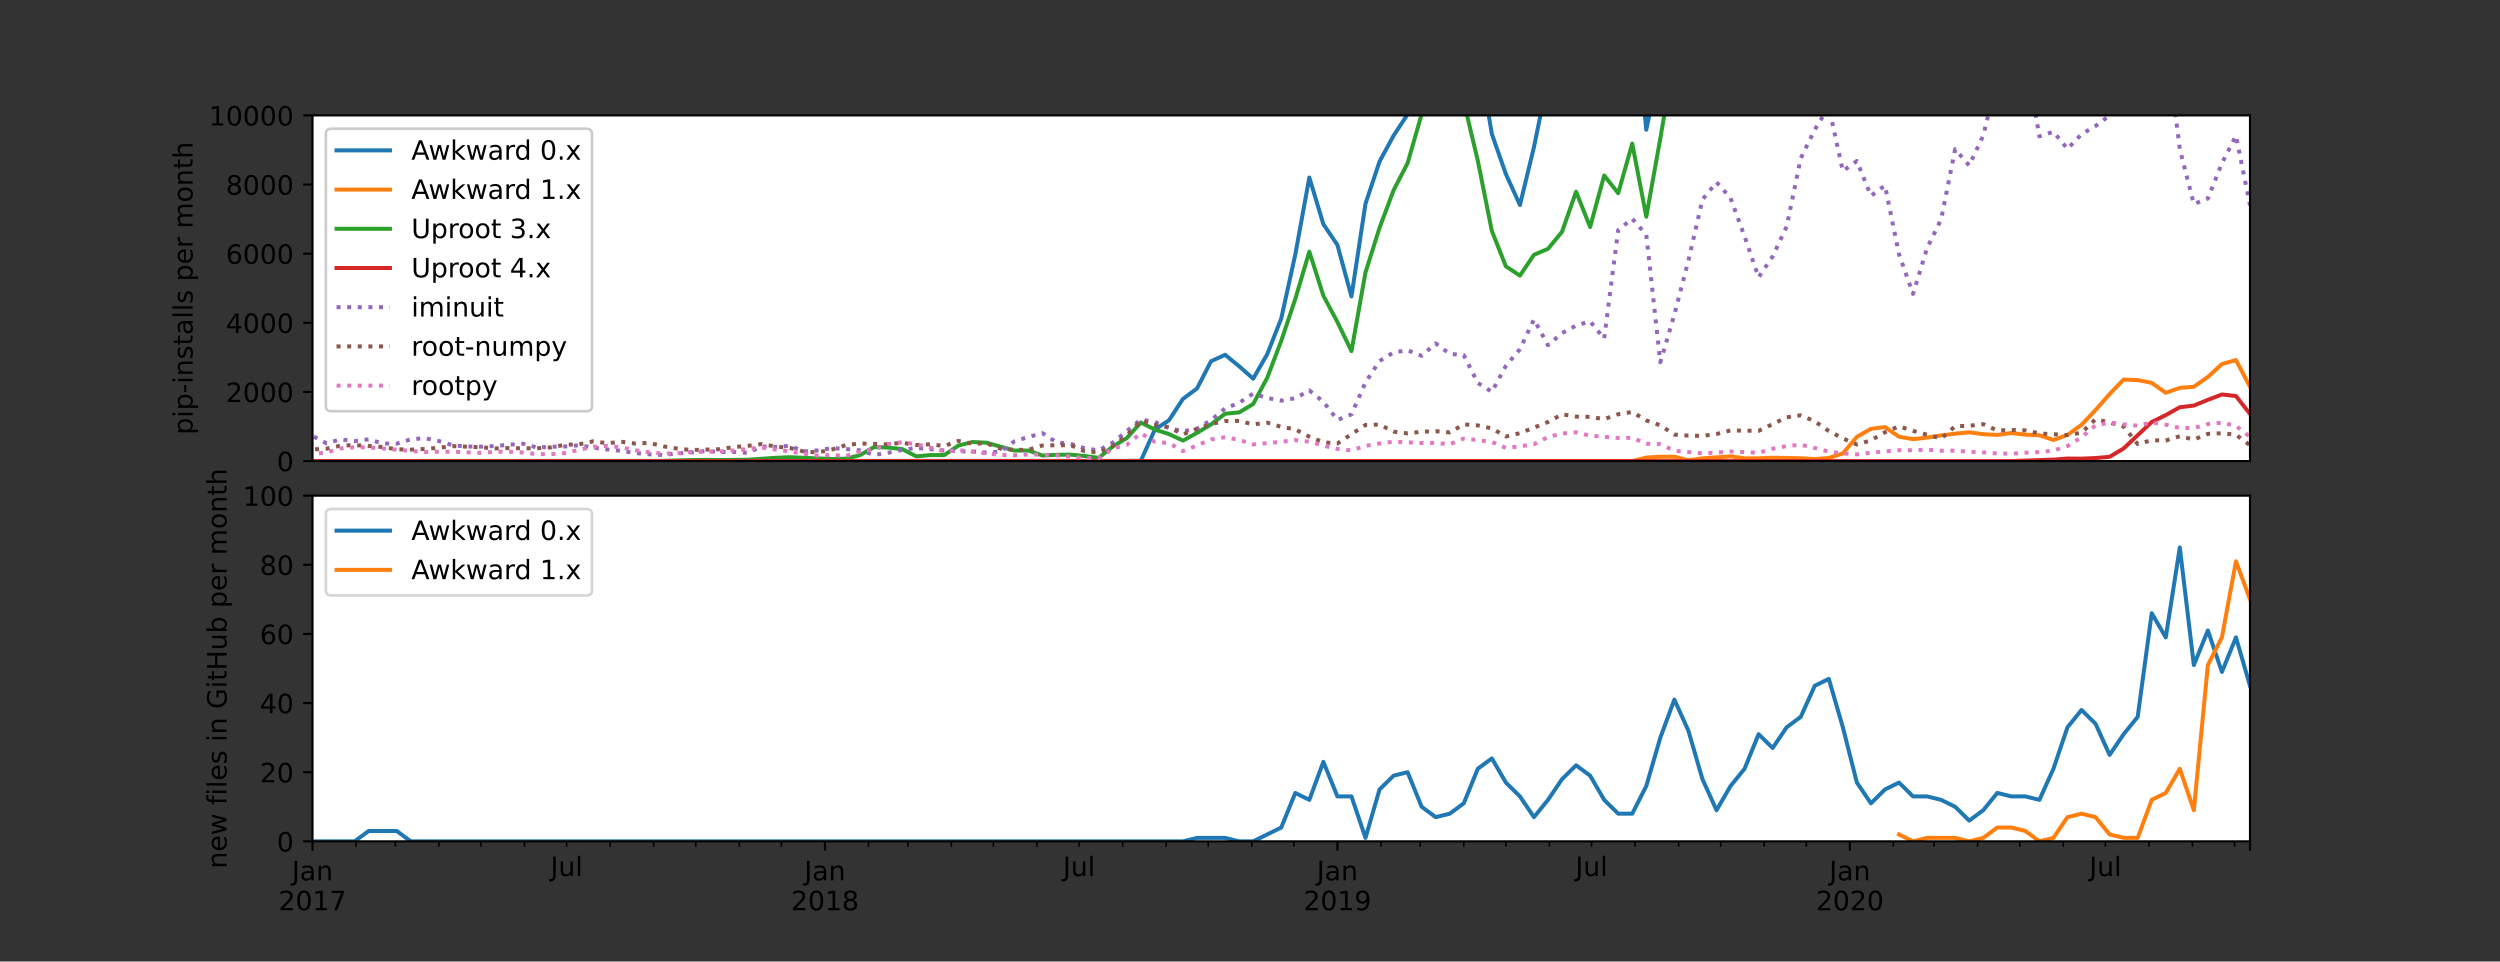 <?xml version="1.0" encoding="utf-8" standalone="no"?>
<!DOCTYPE svg PUBLIC "-//W3C//DTD SVG 1.1//EN"
  "http://www.w3.org/Graphics/SVG/1.1/DTD/svg11.dtd">
<!-- Created with matplotlib (https://matplotlib.org/) -->
<svg height="360pt" version="1.1" viewBox="0 0 936 360" width="936pt" xmlns="http://www.w3.org/2000/svg" xmlns:xlink="http://www.w3.org/1999/xlink">
 <rect x="0" y="0" width="936" height="360" fill="#333333" stroke="none"/>
 <defs>
  <style type="text/css">*{stroke-linecap:butt;stroke-linejoin:round;}</style>
 </defs>
 <g id="figure_1">
  <g id="patch_1">
   <path d="M 0 360 
L 936 360 
L 936 0 
L 0 0 
z
" style="fill:none;"/>
  </g>
  <g id="axes_1">
   <g id="patch_2">
    <path d="M 117 172.629 
L 842.4 172.629 
L 842.4 43.2 
L 117 43.2 
z
" style="fill:#ffffff;"/>
   </g>
   <g id="matplotlib.axis_1"/>
   <g id="matplotlib.axis_2">
    <g id="ytick_1">
     <g id="line2d_1">
      <defs>
       <path d="M 0 0 
L -3.5 0 
" id="m05fe7a47c6" style="stroke:#000000;stroke-width:0.8;"/>
      </defs>
      <g>
       <use style="stroke:#000000;stroke-width:0.8;" x="117" xlink:href="#m05fe7a47c6" y="172.629"/>
      </g>
     </g>
     <g id="text_1">
      <!-- 0 -->
      <g transform="translate(103.638 176.428)scale(0.1 -0.1)">
       <defs>
        <path d="M 31.781 66.406 
Q 24.172 66.406 20.328 58.906 
Q 16.5 51.422 16.5 36.375 
Q 16.5 21.391 20.328 13.891 
Q 24.172 6.391 31.781 6.391 
Q 39.453 6.391 43.281 13.891 
Q 47.125 21.391 47.125 36.375 
Q 47.125 51.422 43.281 58.906 
Q 39.453 66.406 31.781 66.406 
z
M 31.781 74.219 
Q 44.047 74.219 50.516 64.516 
Q 56.984 54.828 56.984 36.375 
Q 56.984 17.969 50.516 8.266 
Q 44.047 -1.422 31.781 -1.422 
Q 19.531 -1.422 13.062 8.266 
Q 6.594 17.969 6.594 36.375 
Q 6.594 54.828 13.062 64.516 
Q 19.531 74.219 31.781 74.219 
z
" id="DejaVuSans-48"/>
       </defs>
       <use xlink:href="#DejaVuSans-48"/>
      </g>
     </g>
    </g>
    <g id="ytick_2">
     <g id="line2d_2">
      <g>
       <use style="stroke:#000000;stroke-width:0.8;" x="117" xlink:href="#m05fe7a47c6" y="146.743"/>
      </g>
     </g>
     <g id="text_2">
      <!-- 2000 -->
      <g transform="translate(84.55 150.542)scale(0.1 -0.1)">
       <defs>
        <path d="M 19.188 8.297 
L 53.609 8.297 
L 53.609 0 
L 7.328 0 
L 7.328 8.297 
Q 12.938 14.109 22.625 23.891 
Q 32.328 33.688 34.812 36.531 
Q 39.547 41.844 41.422 45.531 
Q 43.312 49.219 43.312 52.781 
Q 43.312 58.594 39.234 62.25 
Q 35.156 65.922 28.609 65.922 
Q 23.969 65.922 18.812 64.312 
Q 13.672 62.703 7.812 59.422 
L 7.812 69.391 
Q 13.766 71.781 18.938 73 
Q 24.125 74.219 28.422 74.219 
Q 39.75 74.219 46.484 68.547 
Q 53.219 62.891 53.219 53.422 
Q 53.219 48.922 51.531 44.891 
Q 49.859 40.875 45.406 35.406 
Q 44.188 33.984 37.641 27.219 
Q 31.109 20.453 19.188 8.297 
z
" id="DejaVuSans-50"/>
       </defs>
       <use xlink:href="#DejaVuSans-50"/>
       <use x="63.623" xlink:href="#DejaVuSans-48"/>
       <use x="127.246" xlink:href="#DejaVuSans-48"/>
       <use x="190.869" xlink:href="#DejaVuSans-48"/>
      </g>
     </g>
    </g>
    <g id="ytick_3">
     <g id="line2d_3">
      <g>
       <use style="stroke:#000000;stroke-width:0.8;" x="117" xlink:href="#m05fe7a47c6" y="120.857"/>
      </g>
     </g>
     <g id="text_3">
      <!-- 4000 -->
      <g transform="translate(84.55 124.656)scale(0.1 -0.1)">
       <defs>
        <path d="M 37.797 64.312 
L 12.891 25.391 
L 37.797 25.391 
z
M 35.203 72.906 
L 47.609 72.906 
L 47.609 25.391 
L 58.016 25.391 
L 58.016 17.188 
L 47.609 17.188 
L 47.609 0 
L 37.797 0 
L 37.797 17.188 
L 4.891 17.188 
L 4.891 26.703 
z
" id="DejaVuSans-52"/>
       </defs>
       <use xlink:href="#DejaVuSans-52"/>
       <use x="63.623" xlink:href="#DejaVuSans-48"/>
       <use x="127.246" xlink:href="#DejaVuSans-48"/>
       <use x="190.869" xlink:href="#DejaVuSans-48"/>
      </g>
     </g>
    </g>
    <g id="ytick_4">
     <g id="line2d_4">
      <g>
       <use style="stroke:#000000;stroke-width:0.8;" x="117" xlink:href="#m05fe7a47c6" y="94.971"/>
      </g>
     </g>
     <g id="text_4">
      <!-- 6000 -->
      <g transform="translate(84.55 98.771)scale(0.1 -0.1)">
       <defs>
        <path d="M 33.016 40.375 
Q 26.375 40.375 22.484 35.828 
Q 18.609 31.297 18.609 23.391 
Q 18.609 15.531 22.484 10.953 
Q 26.375 6.391 33.016 6.391 
Q 39.656 6.391 43.531 10.953 
Q 47.406 15.531 47.406 23.391 
Q 47.406 31.297 43.531 35.828 
Q 39.656 40.375 33.016 40.375 
z
M 52.594 71.297 
L 52.594 62.312 
Q 48.875 64.062 45.094 64.984 
Q 41.312 65.922 37.594 65.922 
Q 27.828 65.922 22.672 59.328 
Q 17.531 52.734 16.797 39.406 
Q 19.672 43.656 24.016 45.922 
Q 28.375 48.188 33.594 48.188 
Q 44.578 48.188 50.953 41.516 
Q 57.328 34.859 57.328 23.391 
Q 57.328 12.156 50.688 5.359 
Q 44.047 -1.422 33.016 -1.422 
Q 20.359 -1.422 13.672 8.266 
Q 6.984 17.969 6.984 36.375 
Q 6.984 53.656 15.188 63.938 
Q 23.391 74.219 37.203 74.219 
Q 40.922 74.219 44.703 73.484 
Q 48.484 72.75 52.594 71.297 
z
" id="DejaVuSans-54"/>
       </defs>
       <use xlink:href="#DejaVuSans-54"/>
       <use x="63.623" xlink:href="#DejaVuSans-48"/>
       <use x="127.246" xlink:href="#DejaVuSans-48"/>
       <use x="190.869" xlink:href="#DejaVuSans-48"/>
      </g>
     </g>
    </g>
    <g id="ytick_5">
     <g id="line2d_5">
      <g>
       <use style="stroke:#000000;stroke-width:0.8;" x="117" xlink:href="#m05fe7a47c6" y="69.086"/>
      </g>
     </g>
     <g id="text_5">
      <!-- 8000 -->
      <g transform="translate(84.55 72.885)scale(0.1 -0.1)">
       <defs>
        <path d="M 31.781 34.625 
Q 24.75 34.625 20.719 30.859 
Q 16.703 27.094 16.703 20.516 
Q 16.703 13.922 20.719 10.156 
Q 24.75 6.391 31.781 6.391 
Q 38.812 6.391 42.859 10.172 
Q 46.922 13.969 46.922 20.516 
Q 46.922 27.094 42.891 30.859 
Q 38.875 34.625 31.781 34.625 
z
M 21.922 38.812 
Q 15.578 40.375 12.031 44.719 
Q 8.5 49.078 8.5 55.328 
Q 8.5 64.062 14.719 69.141 
Q 20.953 74.219 31.781 74.219 
Q 42.672 74.219 48.875 69.141 
Q 55.078 64.062 55.078 55.328 
Q 55.078 49.078 51.531 44.719 
Q 48 40.375 41.703 38.812 
Q 48.828 37.156 52.797 32.312 
Q 56.781 27.484 56.781 20.516 
Q 56.781 9.906 50.312 4.234 
Q 43.844 -1.422 31.781 -1.422 
Q 19.734 -1.422 13.25 4.234 
Q 6.781 9.906 6.781 20.516 
Q 6.781 27.484 10.781 32.312 
Q 14.797 37.156 21.922 38.812 
z
M 18.312 54.391 
Q 18.312 48.734 21.844 45.562 
Q 25.391 42.391 31.781 42.391 
Q 38.141 42.391 41.719 45.562 
Q 45.312 48.734 45.312 54.391 
Q 45.312 60.062 41.719 63.234 
Q 38.141 66.406 31.781 66.406 
Q 25.391 66.406 21.844 63.234 
Q 18.312 60.062 18.312 54.391 
z
" id="DejaVuSans-56"/>
       </defs>
       <use xlink:href="#DejaVuSans-56"/>
       <use x="63.623" xlink:href="#DejaVuSans-48"/>
       <use x="127.246" xlink:href="#DejaVuSans-48"/>
       <use x="190.869" xlink:href="#DejaVuSans-48"/>
      </g>
     </g>
    </g>
    <g id="ytick_6">
     <g id="line2d_6">
      <g>
       <use style="stroke:#000000;stroke-width:0.8;" x="117" xlink:href="#m05fe7a47c6" y="43.2"/>
      </g>
     </g>
     <g id="text_6">
      <!-- 10000 -->
      <g transform="translate(78.188 46.999)scale(0.1 -0.1)">
       <defs>
        <path d="M 12.406 8.297 
L 28.516 8.297 
L 28.516 63.922 
L 10.984 60.406 
L 10.984 69.391 
L 28.422 72.906 
L 38.281 72.906 
L 38.281 8.297 
L 54.391 8.297 
L 54.391 0 
L 12.406 0 
z
" id="DejaVuSans-49"/>
       </defs>
       <use xlink:href="#DejaVuSans-49"/>
       <use x="63.623" xlink:href="#DejaVuSans-48"/>
       <use x="127.246" xlink:href="#DejaVuSans-48"/>
       <use x="190.869" xlink:href="#DejaVuSans-48"/>
       <use x="254.492" xlink:href="#DejaVuSans-48"/>
      </g>
     </g>
    </g>
    <g id="text_7">
     <!-- pip-installs per month -->
     <g transform="translate(72.108 162.737)rotate(-90)scale(0.1 -0.1)">
      <defs>
       <path d="M 18.109 8.203 
L 18.109 -20.797 
L 9.078 -20.797 
L 9.078 54.688 
L 18.109 54.688 
L 18.109 46.391 
Q 20.953 51.266 25.266 53.625 
Q 29.594 56 35.594 56 
Q 45.562 56 51.781 48.094 
Q 58.016 40.188 58.016 27.297 
Q 58.016 14.406 51.781 6.484 
Q 45.562 -1.422 35.594 -1.422 
Q 29.594 -1.422 25.266 0.953 
Q 20.953 3.328 18.109 8.203 
z
M 48.688 27.297 
Q 48.688 37.203 44.609 42.844 
Q 40.531 48.484 33.406 48.484 
Q 26.266 48.484 22.188 42.844 
Q 18.109 37.203 18.109 27.297 
Q 18.109 17.391 22.188 11.75 
Q 26.266 6.109 33.406 6.109 
Q 40.531 6.109 44.609 11.75 
Q 48.688 17.391 48.688 27.297 
z
" id="DejaVuSans-112"/>
       <path d="M 9.422 54.688 
L 18.406 54.688 
L 18.406 0 
L 9.422 0 
z
M 9.422 75.984 
L 18.406 75.984 
L 18.406 64.594 
L 9.422 64.594 
z
" id="DejaVuSans-105"/>
       <path d="M 4.891 31.391 
L 31.203 31.391 
L 31.203 23.391 
L 4.891 23.391 
z
" id="DejaVuSans-45"/>
       <path d="M 54.891 33.016 
L 54.891 0 
L 45.906 0 
L 45.906 32.719 
Q 45.906 40.484 42.875 44.328 
Q 39.844 48.188 33.797 48.188 
Q 26.516 48.188 22.312 43.547 
Q 18.109 38.922 18.109 30.906 
L 18.109 0 
L 9.078 0 
L 9.078 54.688 
L 18.109 54.688 
L 18.109 46.188 
Q 21.344 51.125 25.703 53.562 
Q 30.078 56 35.797 56 
Q 45.219 56 50.047 50.172 
Q 54.891 44.344 54.891 33.016 
z
" id="DejaVuSans-110"/>
       <path d="M 44.281 53.078 
L 44.281 44.578 
Q 40.484 46.531 36.375 47.5 
Q 32.281 48.484 27.875 48.484 
Q 21.188 48.484 17.844 46.438 
Q 14.5 44.391 14.5 40.281 
Q 14.5 37.156 16.891 35.375 
Q 19.281 33.594 26.516 31.984 
L 29.594 31.297 
Q 39.156 29.25 43.188 25.516 
Q 47.219 21.781 47.219 15.094 
Q 47.219 7.469 41.188 3.016 
Q 35.156 -1.422 24.609 -1.422 
Q 20.219 -1.422 15.453 -0.562 
Q 10.688 0.297 5.422 2 
L 5.422 11.281 
Q 10.406 8.688 15.234 7.391 
Q 20.062 6.109 24.812 6.109 
Q 31.156 6.109 34.562 8.281 
Q 37.984 10.453 37.984 14.406 
Q 37.984 18.062 35.516 20.016 
Q 33.062 21.969 24.703 23.781 
L 21.578 24.516 
Q 13.234 26.266 9.516 29.906 
Q 5.812 33.547 5.812 39.891 
Q 5.812 47.609 11.281 51.797 
Q 16.75 56 26.812 56 
Q 31.781 56 36.172 55.266 
Q 40.578 54.547 44.281 53.078 
z
" id="DejaVuSans-115"/>
       <path d="M 18.312 70.219 
L 18.312 54.688 
L 36.812 54.688 
L 36.812 47.703 
L 18.312 47.703 
L 18.312 18.016 
Q 18.312 11.328 20.141 9.422 
Q 21.969 7.516 27.594 7.516 
L 36.812 7.516 
L 36.812 0 
L 27.594 0 
Q 17.188 0 13.234 3.875 
Q 9.281 7.766 9.281 18.016 
L 9.281 47.703 
L 2.688 47.703 
L 2.688 54.688 
L 9.281 54.688 
L 9.281 70.219 
z
" id="DejaVuSans-116"/>
       <path d="M 34.281 27.484 
Q 23.391 27.484 19.188 25 
Q 14.984 22.516 14.984 16.5 
Q 14.984 11.719 18.141 8.906 
Q 21.297 6.109 26.703 6.109 
Q 34.188 6.109 38.703 11.406 
Q 43.219 16.703 43.219 25.484 
L 43.219 27.484 
z
M 52.203 31.203 
L 52.203 0 
L 43.219 0 
L 43.219 8.297 
Q 40.141 3.328 35.547 0.953 
Q 30.953 -1.422 24.312 -1.422 
Q 15.922 -1.422 10.953 3.297 
Q 6 8.016 6 15.922 
Q 6 25.141 12.172 29.828 
Q 18.359 34.516 30.609 34.516 
L 43.219 34.516 
L 43.219 35.406 
Q 43.219 41.609 39.141 45 
Q 35.062 48.391 27.688 48.391 
Q 23 48.391 18.547 47.266 
Q 14.109 46.141 10.016 43.891 
L 10.016 52.203 
Q 14.938 54.109 19.578 55.047 
Q 24.219 56 28.609 56 
Q 40.484 56 46.344 49.844 
Q 52.203 43.703 52.203 31.203 
z
" id="DejaVuSans-97"/>
       <path d="M 9.422 75.984 
L 18.406 75.984 
L 18.406 0 
L 9.422 0 
z
" id="DejaVuSans-108"/>
       <path id="DejaVuSans-32"/>
       <path d="M 56.203 29.594 
L 56.203 25.203 
L 14.891 25.203 
Q 15.484 15.922 20.484 11.062 
Q 25.484 6.203 34.422 6.203 
Q 39.594 6.203 44.453 7.469 
Q 49.312 8.734 54.109 11.281 
L 54.109 2.781 
Q 49.266 0.734 44.188 -0.344 
Q 39.109 -1.422 33.891 -1.422 
Q 20.797 -1.422 13.156 6.188 
Q 5.516 13.812 5.516 26.812 
Q 5.516 40.234 12.766 48.109 
Q 20.016 56 32.328 56 
Q 43.359 56 49.781 48.891 
Q 56.203 41.797 56.203 29.594 
z
M 47.219 32.234 
Q 47.125 39.594 43.094 43.984 
Q 39.062 48.391 32.422 48.391 
Q 24.906 48.391 20.391 44.141 
Q 15.875 39.891 15.188 32.172 
z
" id="DejaVuSans-101"/>
       <path d="M 41.109 46.297 
Q 39.594 47.172 37.812 47.578 
Q 36.031 48 33.891 48 
Q 26.266 48 22.188 43.047 
Q 18.109 38.094 18.109 28.812 
L 18.109 0 
L 9.078 0 
L 9.078 54.688 
L 18.109 54.688 
L 18.109 46.188 
Q 20.953 51.172 25.484 53.578 
Q 30.031 56 36.531 56 
Q 37.453 56 38.578 55.875 
Q 39.703 55.766 41.062 55.516 
z
" id="DejaVuSans-114"/>
       <path d="M 52 44.188 
Q 55.375 50.25 60.062 53.125 
Q 64.75 56 71.094 56 
Q 79.641 56 84.281 50.016 
Q 88.922 44.047 88.922 33.016 
L 88.922 0 
L 79.891 0 
L 79.891 32.719 
Q 79.891 40.578 77.094 44.375 
Q 74.312 48.188 68.609 48.188 
Q 61.625 48.188 57.562 43.547 
Q 53.516 38.922 53.516 30.906 
L 53.516 0 
L 44.484 0 
L 44.484 32.719 
Q 44.484 40.625 41.703 44.406 
Q 38.922 48.188 33.109 48.188 
Q 26.219 48.188 22.156 43.531 
Q 18.109 38.875 18.109 30.906 
L 18.109 0 
L 9.078 0 
L 9.078 54.688 
L 18.109 54.688 
L 18.109 46.188 
Q 21.188 51.219 25.484 53.609 
Q 29.781 56 35.688 56 
Q 41.656 56 45.828 52.969 
Q 50 49.953 52 44.188 
z
" id="DejaVuSans-109"/>
       <path d="M 30.609 48.391 
Q 23.391 48.391 19.188 42.75 
Q 14.984 37.109 14.984 27.297 
Q 14.984 17.484 19.156 11.844 
Q 23.344 6.203 30.609 6.203 
Q 37.797 6.203 41.984 11.859 
Q 46.188 17.531 46.188 27.297 
Q 46.188 37.016 41.984 42.703 
Q 37.797 48.391 30.609 48.391 
z
M 30.609 56 
Q 42.328 56 49.016 48.375 
Q 55.719 40.766 55.719 27.297 
Q 55.719 13.875 49.016 6.219 
Q 42.328 -1.422 30.609 -1.422 
Q 18.844 -1.422 12.172 6.219 
Q 5.516 13.875 5.516 27.297 
Q 5.516 40.766 12.172 48.375 
Q 18.844 56 30.609 56 
z
" id="DejaVuSans-111"/>
       <path d="M 54.891 33.016 
L 54.891 0 
L 45.906 0 
L 45.906 32.719 
Q 45.906 40.484 42.875 44.328 
Q 39.844 48.188 33.797 48.188 
Q 26.516 48.188 22.312 43.547 
Q 18.109 38.922 18.109 30.906 
L 18.109 0 
L 9.078 0 
L 9.078 75.984 
L 18.109 75.984 
L 18.109 46.188 
Q 21.344 51.125 25.703 53.562 
Q 30.078 56 35.797 56 
Q 45.219 56 50.047 50.172 
Q 54.891 44.344 54.891 33.016 
z
" id="DejaVuSans-104"/>
      </defs>
      <use xlink:href="#DejaVuSans-112"/>
      <use x="63.477" xlink:href="#DejaVuSans-105"/>
      <use x="91.26" xlink:href="#DejaVuSans-112"/>
      <use x="154.736" xlink:href="#DejaVuSans-45"/>
      <use x="190.82" xlink:href="#DejaVuSans-105"/>
      <use x="218.604" xlink:href="#DejaVuSans-110"/>
      <use x="281.982" xlink:href="#DejaVuSans-115"/>
      <use x="334.082" xlink:href="#DejaVuSans-116"/>
      <use x="373.291" xlink:href="#DejaVuSans-97"/>
      <use x="434.57" xlink:href="#DejaVuSans-108"/>
      <use x="462.354" xlink:href="#DejaVuSans-108"/>
      <use x="490.137" xlink:href="#DejaVuSans-115"/>
      <use x="542.236" xlink:href="#DejaVuSans-32"/>
      <use x="574.023" xlink:href="#DejaVuSans-112"/>
      <use x="637.5" xlink:href="#DejaVuSans-101"/>
      <use x="699.023" xlink:href="#DejaVuSans-114"/>
      <use x="740.137" xlink:href="#DejaVuSans-32"/>
      <use x="771.924" xlink:href="#DejaVuSans-109"/>
      <use x="869.336" xlink:href="#DejaVuSans-111"/>
      <use x="930.518" xlink:href="#DejaVuSans-110"/>
      <use x="993.896" xlink:href="#DejaVuSans-116"/>
      <use x="1033.105" xlink:href="#DejaVuSans-104"/>
     </g>
    </g>
   </g>
   <g id="line2d_7">
    <path clip-path="url(#p28968a1af0)" d="M -1 172.629 
L 421.878 172.538 
L 427.135 172.512 
L 432.391 160.786 
L 437.648 157.382 
L 442.904 149.344 
L 448.161 145.436 
L 453.417 135.25 
L 458.674 132.829 
L 463.93 137.126 
L 469.187 141.773 
L 474.443 132.635 
L 479.7 119.226 
L 484.957 95.282 
L 490.213 66.458 
L 495.47 83.944 
L 500.726 91.71 
L 505.983 110.995 
L 511.239 76.282 
L 516.496 60.479 
L 521.752 50.785 
L 527.009 42.786 
L 532.265 14.985 
L 536.564 -1 
M 544.341 -1 
L 548.035 12.862 
L 553.291 18.647 
L 558.548 50.176 
L 563.804 65.177 
L 569.061 76.774 
L 574.317 55.056 
L 579.574 29.299 
L 584.51 -1 
M 605.18 -1 
L 605.857 2.236 
L 607.869 -1 
M 611.613 -1 
L 616.37 48.571 
L 626.753 -1 
L 626.753 -1 
" style="fill:none;stroke:#1f77b4;stroke-linecap:square;stroke-width:1.5;"/>
   </g>
   <g id="line2d_8">
    <path clip-path="url(#p28968a1af0)" d="M -1 172.629 
L 611.113 172.629 
L 616.37 171.308 
L 621.626 170.998 
L 626.883 170.998 
L 632.139 172.318 
L 637.396 171.606 
L 647.909 170.855 
L 653.165 171.593 
L 658.422 171.593 
L 663.678 171.373 
L 674.191 171.554 
L 679.448 171.865 
L 684.704 171.464 
L 689.961 169.768 
L 695.217 163.556 
L 700.474 160.553 
L 705.73 159.893 
L 710.987 163.504 
L 716.243 164.423 
L 721.5 163.84 
L 726.757 163.012 
L 732.013 162.378 
L 737.27 161.86 
L 742.526 162.559 
L 747.783 162.844 
L 753.039 162.119 
L 758.296 162.74 
L 763.552 162.973 
L 768.809 164.733 
L 774.065 162.844 
L 779.322 159.052 
L 784.578 153.512 
L 789.835 147.532 
L 795.091 142.109 
L 800.348 142.303 
L 805.604 143.352 
L 810.861 147.053 
L 816.117 145.216 
L 821.374 144.801 
L 826.63 141.126 
L 831.887 136.298 
L 837.143 134.81 
L 842.4 144.801 
L 842.4 144.801 
" style="fill:none;stroke:#ff7f0e;stroke-linecap:square;stroke-width:1.5;"/>
   </g>
   <g id="line2d_9">
    <path clip-path="url(#p28968a1af0)" d="M -1 172.629 
L 248.413 172.564 
L 258.926 172.24 
L 264.183 172.176 
L 269.439 172.24 
L 279.952 172.124 
L 290.465 171.399 
L 295.722 171.179 
L 311.491 171.839 
L 316.748 171.723 
L 322.004 170.402 
L 327.261 167.387 
L 332.517 167.568 
L 337.774 168.15 
L 343.03 170.855 
L 348.287 170.389 
L 353.543 170.389 
L 358.8 166.83 
L 364.057 165.484 
L 369.313 165.756 
L 379.826 168.694 
L 385.083 168.681 
L 390.339 170.571 
L 395.596 170.286 
L 400.852 170.221 
L 406.109 170.713 
L 411.365 171.412 
L 416.622 167.18 
L 421.878 164.022 
L 427.135 158.197 
L 432.391 160.838 
L 437.648 162.52 
L 442.904 164.966 
L 448.161 162.067 
L 453.417 158.909 
L 458.674 154.897 
L 463.93 154.405 
L 469.187 151.26 
L 474.443 141.462 
L 479.7 127.6 
L 484.957 111.94 
L 490.213 94.208 
L 495.47 110.723 
L 500.726 120.559 
L 505.983 131.457 
L 511.239 101.986 
L 516.496 85.303 
L 521.752 71.234 
L 527.009 61.074 
L 532.265 42.721 
L 537.522 32.147 
L 542.778 35.253 
L 548.035 38.062 
L 553.291 60.181 
L 558.548 86.468 
L 563.804 99.734 
L 569.061 103.19 
L 574.317 95.386 
L 579.574 93.172 
L 584.83 86.753 
L 590.087 71.778 
L 595.343 84.992 
L 600.6 65.708 
L 605.857 72.334 
L 611.113 53.761 
L 616.37 81.123 
L 621.626 51.82 
L 626.883 20.809 
L 628.88 -1 
L 628.88 -1 
" style="fill:none;stroke:#2ca02c;stroke-linecap:square;stroke-width:1.5;"/>
   </g>
   <g id="line2d_10">
    <path clip-path="url(#p28968a1af0)" d="M -1 172.629 
L 753.039 172.629 
L 768.809 172.072 
L 774.065 171.671 
L 779.322 171.71 
L 784.578 171.49 
L 789.835 171.037 
L 795.091 167.891 
L 805.604 157.99 
L 810.861 155.415 
L 816.117 152.464 
L 821.374 151.842 
L 826.63 149.694 
L 831.887 147.688 
L 837.143 148.283 
L 842.4 154.975 
L 842.4 154.975 
" style="fill:none;stroke:#d62728;stroke-linecap:square;stroke-width:1.5;"/>
   </g>
   <g id="line2d_11">
    <path clip-path="url(#p28968a1af0)" d="M -1 172.091 
L 1.357 171.865 
L 6.613 170.92 
L 17.126 168.448 
L 22.383 165.872 
L 27.639 164.604 
L 32.896 165.355 
L 38.152 168.241 
L 43.409 170.234 
L 48.665 170.597 
L 53.922 170.545 
L 59.178 170.286 
L 69.691 170.156 
L 74.948 169.289 
L 80.204 167.633 
L 85.461 164.798 
L 90.717 163.465 
L 95.974 164.63 
L 101.23 166.985 
L 106.487 165.717 
L 111.743 165.083 
L 117 163.206 
L 122.257 165.976 
L 127.513 164.5 
L 132.77 165.135 
L 138.026 164.475 
L 143.283 166.054 
L 148.539 166.105 
L 153.796 164.475 
L 159.052 164.047 
L 164.309 165.122 
L 169.565 166.74 
L 174.822 167.167 
L 180.078 167.231 
L 185.335 167.011 
L 190.591 166.494 
L 195.848 166.144 
L 201.104 167.581 
L 206.361 167.257 
L 211.617 167.154 
L 216.874 166.688 
L 222.13 167.62 
L 227.387 168.28 
L 232.643 168.81 
L 237.9 169.626 
L 243.157 170.092 
L 248.413 170.377 
L 253.67 169.716 
L 258.926 169.406 
L 264.183 168.823 
L 269.439 169.238 
L 274.696 169.225 
L 279.952 169.548 
L 285.209 167.167 
L 290.465 167.335 
L 295.722 166.908 
L 300.978 169.018 
L 306.235 168.629 
L 311.491 167.762 
L 316.748 168.099 
L 322.004 168.629 
L 327.261 170.325 
L 332.517 169.509 
L 337.774 168.448 
L 343.03 167.697 
L 353.543 168.668 
L 358.8 168.992 
L 364.057 169.018 
L 369.313 169.406 
L 374.57 169.082 
L 379.826 165.199 
L 385.083 163.594 
L 390.339 162.184 
L 395.596 165.665 
L 400.852 166.17 
L 406.109 167.84 
L 411.365 168.629 
L 416.622 165.704 
L 427.135 157.071 
L 432.391 158.003 
L 437.648 160.242 
L 442.904 161.498 
L 448.161 160.501 
L 453.417 157.304 
L 458.674 152.93 
L 463.93 150.82 
L 469.187 147.364 
L 474.443 149.008 
L 479.7 150.004 
L 484.957 149.098 
L 490.213 146.173 
L 495.47 150.419 
L 500.726 157.227 
L 505.983 155.143 
L 511.239 143.171 
L 516.496 135.159 
L 521.752 131.949 
L 527.009 131.147 
L 532.265 133.218 
L 537.522 128.571 
L 542.778 132.493 
L 548.035 132.959 
L 553.291 143.378 
L 558.548 146.691 
L 563.804 136.958 
L 569.061 130.745 
L 574.317 119.615 
L 579.574 129.257 
L 584.83 124.714 
L 590.087 121.906 
L 595.343 120.314 
L 600.6 126.785 
L 605.857 86.119 
L 611.113 81.873 
L 616.37 87.918 
L 621.626 135.612 
L 626.883 117.764 
L 632.139 97.547 
L 637.396 74.729 
L 642.652 68.206 
L 647.909 74.146 
L 653.165 88.5 
L 658.422 103.85 
L 663.678 95.994 
L 668.935 84.785 
L 674.191 59.262 
L 679.448 48.558 
L 684.704 39.913 
L 689.961 64.051 
L 695.217 60.259 
L 700.474 73.331 
L 705.73 69.448 
L 710.987 95.179 
L 716.243 110.024 
L 721.5 92.888 
L 726.757 82.119 
L 732.013 55.845 
L 737.27 61.967 
L 742.526 50.746 
L 747.783 29.429 
L 753.039 26.141 
L 758.296 20.938 
L 763.552 51.056 
L 768.809 49.322 
L 774.065 55.768 
L 779.322 50.228 
L 784.578 47.161 
L 789.835 43.239 
L 795.091 8.746 
L 797.995 -1 
M 808.756 -1 
L 810.861 13.457 
L 816.117 55.845 
L 821.374 76.385 
L 826.63 74.315 
L 831.887 61.087 
L 837.143 50.81 
L 842.4 76.838 
L 842.4 76.838 
" style="fill:none;stroke:#9467bd;stroke-dasharray:1.5,2.475;stroke-dashoffset:0;stroke-width:1.5;"/>
   </g>
   <g id="line2d_12">
    <path clip-path="url(#p28968a1af0)" d="M -1 170.06 
L 1.357 168.603 
L 6.613 166.649 
L 11.87 161.601 
L 17.126 161.601 
L 22.383 159.479 
L 27.639 161.718 
L 32.896 161.265 
L 38.152 162.766 
L 43.409 163.31 
L 48.665 150.354 
L 53.922 149.849 
L 59.178 151.182 
L 64.435 165.782 
L 69.691 166.921 
L 74.948 166.209 
L 80.204 165.678 
L 85.461 164.5 
L 95.974 163.97 
L 101.23 165.458 
L 106.487 166.468 
L 111.743 168.539 
L 122.257 167.982 
L 127.513 166.856 
L 132.77 166.662 
L 138.026 166.96 
L 143.283 167.374 
L 148.539 168.215 
L 153.796 168.332 
L 159.052 168.099 
L 164.309 167.633 
L 169.565 167.037 
L 180.078 167.451 
L 185.335 167.891 
L 190.591 167.749 
L 195.848 167.853 
L 201.104 167.827 
L 206.361 167.49 
L 211.617 166.532 
L 216.874 166.338 
L 222.13 165.238 
L 227.387 165.937 
L 232.643 165.406 
L 237.9 166.079 
L 243.157 165.808 
L 248.413 167.115 
L 253.67 167.956 
L 258.926 168.5 
L 269.439 168.176 
L 274.696 167.374 
L 279.952 166.934 
L 285.209 166.248 
L 290.465 167.18 
L 295.722 167.71 
L 300.978 169.069 
L 306.235 169.38 
L 311.491 168.306 
L 316.748 166.623 
L 322.004 166.054 
L 332.517 166.338 
L 337.774 165.756 
L 343.03 166.636 
L 348.287 166.325 
L 353.543 166.998 
L 358.8 165.07 
L 364.057 166.131 
L 369.313 165.976 
L 374.57 167.982 
L 379.826 168.448 
L 385.083 168.396 
L 390.339 166.778 
L 400.852 166.675 
L 406.109 168.927 
L 411.365 169.458 
L 416.622 166.934 
L 421.878 162.986 
L 427.135 157.615 
L 432.391 159.129 
L 437.648 159.932 
L 442.904 162.624 
L 448.161 160.579 
L 453.417 158.767 
L 458.674 157.641 
L 463.93 157.576 
L 469.187 158.909 
L 474.443 158.249 
L 479.7 159.815 
L 484.957 160.747 
L 490.213 163.491 
L 495.47 165.601 
L 500.726 166.041 
L 511.239 159.103 
L 516.496 158.961 
L 521.752 161.601 
L 527.009 162.261 
L 532.265 161.64 
L 537.522 161.433 
L 542.778 161.899 
L 548.035 158.896 
L 553.291 159.272 
L 558.548 160.398 
L 563.804 163.413 
L 569.061 162.184 
L 579.574 158.003 
L 584.83 155.117 
L 590.087 155.971 
L 595.343 156.075 
L 600.6 156.916 
L 605.857 155.078 
L 611.113 154.237 
L 616.37 157.421 
L 621.626 159.233 
L 626.883 162.701 
L 632.139 163.103 
L 637.396 163.193 
L 642.652 162.494 
L 647.909 161.148 
L 658.422 161.317 
L 668.935 156.23 
L 674.191 155.505 
L 679.448 157.731 
L 684.704 161.394 
L 689.961 164.112 
L 695.217 166.416 
L 700.474 164.889 
L 705.73 161.834 
L 710.987 159.595 
L 716.243 161.329 
L 726.757 164.177 
L 732.013 159.569 
L 737.27 159.414 
L 742.526 158.806 
L 747.783 161.161 
L 753.039 160.993 
L 758.296 161.122 
L 763.552 162.287 
L 774.065 162.883 
L 779.322 162.028 
L 784.578 156.955 
L 789.835 158.171 
L 795.091 159.699 
L 800.348 166.248 
L 805.604 164.824 
L 810.861 164.941 
L 816.117 163.31 
L 821.374 164.565 
L 826.63 162.443 
L 831.887 162.197 
L 837.143 162.753 
L 842.4 166.675 
L 842.4 166.675 
" style="fill:none;stroke:#8c564b;stroke-dasharray:1.5,2.475;stroke-dashoffset:0;stroke-width:1.5;"/>
   </g>
   <g id="line2d_13">
    <path clip-path="url(#p28968a1af0)" d="M -1 169.968 
L 1.357 168.616 
L 6.613 166.455 
L 11.87 162.676 
L 17.126 162.96 
L 22.383 161.304 
L 27.639 162.624 
L 32.896 162.054 
L 38.152 162.339 
L 43.409 163.258 
L 48.665 150.16 
L 53.922 151.376 
L 59.178 152.114 
L 64.435 166.947 
L 69.691 167.659 
L 74.948 167.93 
L 80.204 168.008 
L 85.461 167.154 
L 90.717 166.843 
L 95.974 166.235 
L 101.23 167.348 
L 106.487 168.15 
L 111.743 169.846 
L 117 169.936 
L 122.257 169.419 
L 127.513 167.904 
L 132.77 167.438 
L 138.026 167.49 
L 159.052 169.263 
L 164.309 169.134 
L 169.565 169.134 
L 180.078 169.548 
L 185.335 169.121 
L 190.591 169.108 
L 195.848 169.419 
L 201.104 170.04 
L 206.361 170.027 
L 211.617 169.639 
L 216.874 168.409 
L 222.13 167.296 
L 227.387 166.934 
L 232.643 167.516 
L 237.9 168.565 
L 243.157 169.341 
L 248.413 169.859 
L 253.67 169.703 
L 258.926 169.173 
L 269.439 169.043 
L 274.696 168.642 
L 285.209 167.529 
L 306.235 170.597 
L 311.491 170.351 
L 316.748 170.713 
L 322.004 169.147 
L 327.261 168.124 
L 332.517 166.248 
L 337.774 165.549 
L 343.03 166.325 
L 348.287 167.555 
L 353.543 168.979 
L 358.8 168.513 
L 369.313 169.703 
L 374.57 170.351 
L 379.826 170.48 
L 385.083 170.156 
L 390.339 170.221 
L 395.596 170.48 
L 406.109 171.49 
L 411.365 171.528 
L 416.622 167.956 
L 421.878 166.545 
L 427.135 162.21 
L 432.391 165.432 
L 437.648 165.859 
L 442.904 168.901 
L 448.161 166.778 
L 453.417 164.513 
L 458.674 163.698 
L 463.93 164.695 
L 469.187 166.39 
L 479.7 165.406 
L 484.957 164.759 
L 490.213 165.368 
L 495.47 166.817 
L 500.726 168.099 
L 505.983 168.616 
L 511.239 166.934 
L 516.496 166.054 
L 521.752 165.355 
L 532.265 165.872 
L 537.522 165.808 
L 542.778 166.351 
L 548.035 164.216 
L 553.291 164.772 
L 558.548 165.471 
L 563.804 167.697 
L 569.061 167.128 
L 574.317 166.325 
L 579.574 163.607 
L 584.83 162.313 
L 590.087 161.873 
L 595.343 163.103 
L 605.857 163.983 
L 611.113 163.905 
L 616.37 166.118 
L 621.626 166.287 
L 626.883 168.759 
L 637.396 169.729 
L 642.652 169.471 
L 647.909 169.03 
L 658.422 169.509 
L 663.678 168.021 
L 668.935 166.998 
L 674.191 166.507 
L 679.448 167.723 
L 684.704 169.069 
L 689.961 169.768 
L 695.217 170.118 
L 700.474 169.496 
L 710.987 168.552 
L 716.243 168.577 
L 721.5 168.357 
L 726.757 168.772 
L 732.013 168.72 
L 737.27 169.134 
L 742.526 169.367 
L 747.783 169.768 
L 753.039 169.885 
L 758.296 169.496 
L 763.552 169.263 
L 768.809 168.681 
L 774.065 166.998 
L 779.322 163.698 
L 784.578 159.259 
L 789.835 158.21 
L 795.091 158.883 
L 800.348 159.375 
L 805.604 158.197 
L 810.861 159 
L 816.117 160.216 
L 821.374 160.281 
L 826.63 158.78 
L 831.887 158.249 
L 837.143 159.427 
L 842.4 163.569 
L 842.4 163.569 
" style="fill:none;stroke:#e377c2;stroke-dasharray:1.5,2.475;stroke-dashoffset:0;stroke-width:1.5;"/>
   </g>
   <g id="patch_3">
    <path d="M 117 172.629 
L 117 43.2 
" style="fill:none;stroke:#000000;stroke-linecap:square;stroke-linejoin:miter;stroke-width:0.8;"/>
   </g>
   <g id="patch_4">
    <path d="M 842.4 172.629 
L 842.4 43.2 
" style="fill:none;stroke:#000000;stroke-linecap:square;stroke-linejoin:miter;stroke-width:0.8;"/>
   </g>
   <g id="patch_5">
    <path d="M 117 172.629 
L 842.4 172.629 
" style="fill:none;stroke:#000000;stroke-linecap:square;stroke-linejoin:miter;stroke-width:0.8;"/>
   </g>
   <g id="patch_6">
    <path d="M 117 43.2 
L 842.4 43.2 
" style="fill:none;stroke:#000000;stroke-linecap:square;stroke-linejoin:miter;stroke-width:0.8;"/>
   </g>
   <g id="legend_1">
    <g id="patch_7">
     <path d="M 124 153.947 
L 219.637 153.947 
Q 221.637 153.947 221.637 151.947 
L 221.637 50.2 
Q 221.637 48.2 219.637 48.2 
L 124 48.2 
Q 122 48.2 122 50.2 
L 122 151.947 
Q 122 153.947 124 153.947 
z
" style="fill:#ffffff;stroke:#cccccc;stroke-linejoin:miter;"/>
    </g>
    <g id="line2d_14">
     <path d="M 126 56.298 
L 146 56.298 
" style="fill:none;stroke:#1f77b4;stroke-linecap:square;stroke-width:1.5;"/>
    </g>
    <g id="line2d_15"/>
    <g id="text_8">
     <!-- Awkward 0.x -->
     <g transform="translate(154 59.798)scale(0.1 -0.1)">
      <defs>
       <path d="M 34.188 63.188 
L 20.797 26.906 
L 47.609 26.906 
z
M 28.609 72.906 
L 39.797 72.906 
L 67.578 0 
L 57.328 0 
L 50.688 18.703 
L 17.828 18.703 
L 11.188 0 
L 0.781 0 
z
" id="DejaVuSans-65"/>
       <path d="M 4.203 54.688 
L 13.188 54.688 
L 24.422 12.016 
L 35.594 54.688 
L 46.188 54.688 
L 57.422 12.016 
L 68.609 54.688 
L 77.594 54.688 
L 63.281 0 
L 52.688 0 
L 40.922 44.828 
L 29.109 0 
L 18.5 0 
z
" id="DejaVuSans-119"/>
       <path d="M 9.078 75.984 
L 18.109 75.984 
L 18.109 31.109 
L 44.922 54.688 
L 56.391 54.688 
L 27.391 29.109 
L 57.625 0 
L 45.906 0 
L 18.109 26.703 
L 18.109 0 
L 9.078 0 
z
" id="DejaVuSans-107"/>
       <path d="M 45.406 46.391 
L 45.406 75.984 
L 54.391 75.984 
L 54.391 0 
L 45.406 0 
L 45.406 8.203 
Q 42.578 3.328 38.25 0.953 
Q 33.938 -1.422 27.875 -1.422 
Q 17.969 -1.422 11.734 6.484 
Q 5.516 14.406 5.516 27.297 
Q 5.516 40.188 11.734 48.094 
Q 17.969 56 27.875 56 
Q 33.938 56 38.25 53.625 
Q 42.578 51.266 45.406 46.391 
z
M 14.797 27.297 
Q 14.797 17.391 18.875 11.75 
Q 22.953 6.109 30.078 6.109 
Q 37.203 6.109 41.297 11.75 
Q 45.406 17.391 45.406 27.297 
Q 45.406 37.203 41.297 42.844 
Q 37.203 48.484 30.078 48.484 
Q 22.953 48.484 18.875 42.844 
Q 14.797 37.203 14.797 27.297 
z
" id="DejaVuSans-100"/>
       <path d="M 10.688 12.406 
L 21 12.406 
L 21 0 
L 10.688 0 
z
" id="DejaVuSans-46"/>
       <path d="M 54.891 54.688 
L 35.109 28.078 
L 55.906 0 
L 45.312 0 
L 29.391 21.484 
L 13.484 0 
L 2.875 0 
L 24.125 28.609 
L 4.688 54.688 
L 15.281 54.688 
L 29.781 35.203 
L 44.281 54.688 
z
" id="DejaVuSans-120"/>
      </defs>
      <use xlink:href="#DejaVuSans-65"/>
      <use x="64.408" xlink:href="#DejaVuSans-119"/>
      <use x="146.195" xlink:href="#DejaVuSans-107"/>
      <use x="204.105" xlink:href="#DejaVuSans-119"/>
      <use x="285.893" xlink:href="#DejaVuSans-97"/>
      <use x="347.172" xlink:href="#DejaVuSans-114"/>
      <use x="386.535" xlink:href="#DejaVuSans-100"/>
      <use x="450.012" xlink:href="#DejaVuSans-32"/>
      <use x="481.799" xlink:href="#DejaVuSans-48"/>
      <use x="545.422" xlink:href="#DejaVuSans-46"/>
      <use x="577.209" xlink:href="#DejaVuSans-120"/>
     </g>
    </g>
    <g id="line2d_16">
     <path d="M 126 70.977 
L 146 70.977 
" style="fill:none;stroke:#ff7f0e;stroke-linecap:square;stroke-width:1.5;"/>
    </g>
    <g id="line2d_17"/>
    <g id="text_9">
     <!-- Awkward 1.x -->
     <g transform="translate(154 74.477)scale(0.1 -0.1)">
      <use xlink:href="#DejaVuSans-65"/>
      <use x="64.408" xlink:href="#DejaVuSans-119"/>
      <use x="146.195" xlink:href="#DejaVuSans-107"/>
      <use x="204.105" xlink:href="#DejaVuSans-119"/>
      <use x="285.893" xlink:href="#DejaVuSans-97"/>
      <use x="347.172" xlink:href="#DejaVuSans-114"/>
      <use x="386.535" xlink:href="#DejaVuSans-100"/>
      <use x="450.012" xlink:href="#DejaVuSans-32"/>
      <use x="481.799" xlink:href="#DejaVuSans-49"/>
      <use x="545.422" xlink:href="#DejaVuSans-46"/>
      <use x="577.209" xlink:href="#DejaVuSans-120"/>
     </g>
    </g>
    <g id="line2d_18">
     <path d="M 126 85.655 
L 146 85.655 
" style="fill:none;stroke:#2ca02c;stroke-linecap:square;stroke-width:1.5;"/>
    </g>
    <g id="line2d_19"/>
    <g id="text_10">
     <!-- Uproot 3.x -->
     <g transform="translate(154 89.155)scale(0.1 -0.1)">
      <defs>
       <path d="M 8.688 72.906 
L 18.609 72.906 
L 18.609 28.609 
Q 18.609 16.891 22.844 11.734 
Q 27.094 6.594 36.625 6.594 
Q 46.094 6.594 50.344 11.734 
Q 54.594 16.891 54.594 28.609 
L 54.594 72.906 
L 64.5 72.906 
L 64.5 27.391 
Q 64.5 13.141 57.438 5.859 
Q 50.391 -1.422 36.625 -1.422 
Q 22.797 -1.422 15.734 5.859 
Q 8.688 13.141 8.688 27.391 
z
" id="DejaVuSans-85"/>
       <path d="M 40.578 39.312 
Q 47.656 37.797 51.625 33 
Q 55.609 28.219 55.609 21.188 
Q 55.609 10.406 48.188 4.484 
Q 40.766 -1.422 27.094 -1.422 
Q 22.516 -1.422 17.656 -0.516 
Q 12.797 0.391 7.625 2.203 
L 7.625 11.719 
Q 11.719 9.328 16.594 8.109 
Q 21.484 6.891 26.812 6.891 
Q 36.078 6.891 40.938 10.547 
Q 45.797 14.203 45.797 21.188 
Q 45.797 27.641 41.281 31.266 
Q 36.766 34.906 28.719 34.906 
L 20.219 34.906 
L 20.219 43.016 
L 29.109 43.016 
Q 36.375 43.016 40.234 45.922 
Q 44.094 48.828 44.094 54.297 
Q 44.094 59.906 40.109 62.906 
Q 36.141 65.922 28.719 65.922 
Q 24.656 65.922 20.016 65.031 
Q 15.375 64.156 9.812 62.312 
L 9.812 71.094 
Q 15.438 72.656 20.344 73.438 
Q 25.25 74.219 29.594 74.219 
Q 40.828 74.219 47.359 69.109 
Q 53.906 64.016 53.906 55.328 
Q 53.906 49.266 50.438 45.094 
Q 46.969 40.922 40.578 39.312 
z
" id="DejaVuSans-51"/>
      </defs>
      <use xlink:href="#DejaVuSans-85"/>
      <use x="73.193" xlink:href="#DejaVuSans-112"/>
      <use x="136.67" xlink:href="#DejaVuSans-114"/>
      <use x="175.533" xlink:href="#DejaVuSans-111"/>
      <use x="236.715" xlink:href="#DejaVuSans-111"/>
      <use x="297.896" xlink:href="#DejaVuSans-116"/>
      <use x="337.105" xlink:href="#DejaVuSans-32"/>
      <use x="368.893" xlink:href="#DejaVuSans-51"/>
      <use x="432.516" xlink:href="#DejaVuSans-46"/>
      <use x="464.303" xlink:href="#DejaVuSans-120"/>
     </g>
    </g>
    <g id="line2d_20">
     <path d="M 126 100.333 
L 146 100.333 
" style="fill:none;stroke:#d62728;stroke-linecap:square;stroke-width:1.5;"/>
    </g>
    <g id="line2d_21"/>
    <g id="text_11">
     <!-- Uproot 4.x -->
     <g transform="translate(154 103.833)scale(0.1 -0.1)">
      <use xlink:href="#DejaVuSans-85"/>
      <use x="73.193" xlink:href="#DejaVuSans-112"/>
      <use x="136.67" xlink:href="#DejaVuSans-114"/>
      <use x="175.533" xlink:href="#DejaVuSans-111"/>
      <use x="236.715" xlink:href="#DejaVuSans-111"/>
      <use x="297.896" xlink:href="#DejaVuSans-116"/>
      <use x="337.105" xlink:href="#DejaVuSans-32"/>
      <use x="368.893" xlink:href="#DejaVuSans-52"/>
      <use x="432.516" xlink:href="#DejaVuSans-46"/>
      <use x="464.303" xlink:href="#DejaVuSans-120"/>
     </g>
    </g>
    <g id="line2d_22">
     <path d="M 126 115.011 
L 146 115.011 
" style="fill:none;stroke:#9467bd;stroke-dasharray:1.5,2.475;stroke-dashoffset:0;stroke-width:1.5;"/>
    </g>
    <g id="line2d_23"/>
    <g id="text_12">
     <!-- iminuit -->
     <g transform="translate(154 118.511)scale(0.1 -0.1)">
      <defs>
       <path d="M 8.5 21.578 
L 8.5 54.688 
L 17.484 54.688 
L 17.484 21.922 
Q 17.484 14.156 20.5 10.266 
Q 23.531 6.391 29.594 6.391 
Q 36.859 6.391 41.078 11.031 
Q 45.312 15.672 45.312 23.688 
L 45.312 54.688 
L 54.297 54.688 
L 54.297 0 
L 45.312 0 
L 45.312 8.406 
Q 42.047 3.422 37.719 1 
Q 33.406 -1.422 27.688 -1.422 
Q 18.266 -1.422 13.375 4.438 
Q 8.5 10.297 8.5 21.578 
z
M 31.109 56 
z
" id="DejaVuSans-117"/>
      </defs>
      <use xlink:href="#DejaVuSans-105"/>
      <use x="27.783" xlink:href="#DejaVuSans-109"/>
      <use x="125.195" xlink:href="#DejaVuSans-105"/>
      <use x="152.979" xlink:href="#DejaVuSans-110"/>
      <use x="216.357" xlink:href="#DejaVuSans-117"/>
      <use x="279.736" xlink:href="#DejaVuSans-105"/>
      <use x="307.52" xlink:href="#DejaVuSans-116"/>
     </g>
    </g>
    <g id="line2d_24">
     <path d="M 126 129.689 
L 146 129.689 
" style="fill:none;stroke:#8c564b;stroke-dasharray:1.5,2.475;stroke-dashoffset:0;stroke-width:1.5;"/>
    </g>
    <g id="line2d_25"/>
    <g id="text_13">
     <!-- root-numpy -->
     <g transform="translate(154 133.189)scale(0.1 -0.1)">
      <defs>
       <path d="M 32.172 -5.078 
Q 28.375 -14.844 24.75 -17.812 
Q 21.141 -20.797 15.094 -20.797 
L 7.906 -20.797 
L 7.906 -13.281 
L 13.188 -13.281 
Q 16.891 -13.281 18.938 -11.516 
Q 21 -9.766 23.484 -3.219 
L 25.094 0.875 
L 2.984 54.688 
L 12.5 54.688 
L 29.594 11.922 
L 46.688 54.688 
L 56.203 54.688 
z
" id="DejaVuSans-121"/>
      </defs>
      <use xlink:href="#DejaVuSans-114"/>
      <use x="38.863" xlink:href="#DejaVuSans-111"/>
      <use x="100.045" xlink:href="#DejaVuSans-111"/>
      <use x="161.227" xlink:href="#DejaVuSans-116"/>
      <use x="200.436" xlink:href="#DejaVuSans-45"/>
      <use x="236.52" xlink:href="#DejaVuSans-110"/>
      <use x="299.898" xlink:href="#DejaVuSans-117"/>
      <use x="363.277" xlink:href="#DejaVuSans-109"/>
      <use x="460.689" xlink:href="#DejaVuSans-112"/>
      <use x="524.166" xlink:href="#DejaVuSans-121"/>
     </g>
    </g>
    <g id="line2d_26">
     <path d="M 126 144.367 
L 146 144.367 
" style="fill:none;stroke:#e377c2;stroke-dasharray:1.5,2.475;stroke-dashoffset:0;stroke-width:1.5;"/>
    </g>
    <g id="line2d_27"/>
    <g id="text_14">
     <!-- rootpy -->
     <g transform="translate(154 147.867)scale(0.1 -0.1)">
      <use xlink:href="#DejaVuSans-114"/>
      <use x="38.863" xlink:href="#DejaVuSans-111"/>
      <use x="100.045" xlink:href="#DejaVuSans-111"/>
      <use x="161.227" xlink:href="#DejaVuSans-116"/>
      <use x="200.436" xlink:href="#DejaVuSans-112"/>
      <use x="263.912" xlink:href="#DejaVuSans-121"/>
     </g>
    </g>
   </g>
  </g>
  <g id="axes_2">
   <g id="patch_8">
    <path d="M 117 315 
L 842.4 315 
L 842.4 185.571 
L 117 185.571 
z
" style="fill:#ffffff;"/>
   </g>
   <g id="matplotlib.axis_3">
    <g id="xtick_1">
     <g id="line2d_28">
      <defs>
       <path d="M 0 0 
L 0 3.5 
" id="ma024c2e683" style="stroke:#000000;stroke-width:0.8;"/>
      </defs>
      <g>
       <use style="stroke:#000000;stroke-width:0.8;" x="117" xlink:href="#ma024c2e683" y="315"/>
      </g>
     </g>
     <g id="text_15">
      <!-- Jan -->
      <g transform="translate(109.292 329.598)scale(0.1 -0.1)">
       <defs>
        <path d="M 9.812 72.906 
L 19.672 72.906 
L 19.672 5.078 
Q 19.672 -8.109 14.672 -14.062 
Q 9.672 -20.016 -1.422 -20.016 
L -5.172 -20.016 
L -5.172 -11.719 
L -2.094 -11.719 
Q 4.438 -11.719 7.125 -8.047 
Q 9.812 -4.391 9.812 5.078 
z
" id="DejaVuSans-74"/>
       </defs>
       <use xlink:href="#DejaVuSans-74"/>
       <use x="29.492" xlink:href="#DejaVuSans-97"/>
       <use x="90.771" xlink:href="#DejaVuSans-110"/>
      </g>
      <!-- 2017 -->
      <g transform="translate(104.275 340.796)scale(0.1 -0.1)">
       <defs>
        <path d="M 8.203 72.906 
L 55.078 72.906 
L 55.078 68.703 
L 28.609 0 
L 18.312 0 
L 43.219 64.594 
L 8.203 64.594 
z
" id="DejaVuSans-55"/>
       </defs>
       <use xlink:href="#DejaVuSans-50"/>
       <use x="63.623" xlink:href="#DejaVuSans-48"/>
       <use x="127.246" xlink:href="#DejaVuSans-49"/>
       <use x="190.869" xlink:href="#DejaVuSans-55"/>
      </g>
     </g>
    </g>
    <g id="xtick_2">
     <g id="line2d_29">
      <g>
       <use style="stroke:#000000;stroke-width:0.8;" x="308.863" xlink:href="#ma024c2e683" y="315"/>
      </g>
     </g>
     <g id="text_16">
      <!-- Jan -->
      <g transform="translate(301.155 329.598)scale(0.1 -0.1)">
       <use xlink:href="#DejaVuSans-74"/>
       <use x="29.492" xlink:href="#DejaVuSans-97"/>
       <use x="90.771" xlink:href="#DejaVuSans-110"/>
      </g>
      <!-- 2018 -->
      <g transform="translate(296.138 340.796)scale(0.1 -0.1)">
       <use xlink:href="#DejaVuSans-50"/>
       <use x="63.623" xlink:href="#DejaVuSans-48"/>
       <use x="127.246" xlink:href="#DejaVuSans-49"/>
       <use x="190.869" xlink:href="#DejaVuSans-56"/>
      </g>
     </g>
    </g>
    <g id="xtick_3">
     <g id="line2d_30">
      <g>
       <use style="stroke:#000000;stroke-width:0.8;" x="500.726" xlink:href="#ma024c2e683" y="315"/>
      </g>
     </g>
     <g id="text_17">
      <!-- Jan -->
      <g transform="translate(493.018 329.598)scale(0.1 -0.1)">
       <use xlink:href="#DejaVuSans-74"/>
       <use x="29.492" xlink:href="#DejaVuSans-97"/>
       <use x="90.771" xlink:href="#DejaVuSans-110"/>
      </g>
      <!-- 2019 -->
      <g transform="translate(488.001 340.796)scale(0.1 -0.1)">
       <defs>
        <path d="M 10.984 1.516 
L 10.984 10.5 
Q 14.703 8.734 18.5 7.812 
Q 22.312 6.891 25.984 6.891 
Q 35.75 6.891 40.891 13.453 
Q 46.047 20.016 46.781 33.406 
Q 43.953 29.203 39.594 26.953 
Q 35.25 24.703 29.984 24.703 
Q 19.047 24.703 12.672 31.312 
Q 6.297 37.938 6.297 49.422 
Q 6.297 60.641 12.938 67.422 
Q 19.578 74.219 30.609 74.219 
Q 43.266 74.219 49.922 64.516 
Q 56.594 54.828 56.594 36.375 
Q 56.594 19.141 48.406 8.859 
Q 40.234 -1.422 26.422 -1.422 
Q 22.703 -1.422 18.891 -0.688 
Q 15.094 0.047 10.984 1.516 
z
M 30.609 32.422 
Q 37.25 32.422 41.125 36.953 
Q 45.016 41.5 45.016 49.422 
Q 45.016 57.281 41.125 61.844 
Q 37.25 66.406 30.609 66.406 
Q 23.969 66.406 20.094 61.844 
Q 16.219 57.281 16.219 49.422 
Q 16.219 41.5 20.094 36.953 
Q 23.969 32.422 30.609 32.422 
z
" id="DejaVuSans-57"/>
       </defs>
       <use xlink:href="#DejaVuSans-50"/>
       <use x="63.623" xlink:href="#DejaVuSans-48"/>
       <use x="127.246" xlink:href="#DejaVuSans-49"/>
       <use x="190.869" xlink:href="#DejaVuSans-57"/>
      </g>
     </g>
    </g>
    <g id="xtick_4">
     <g id="line2d_31">
      <g>
       <use style="stroke:#000000;stroke-width:0.8;" x="692.589" xlink:href="#ma024c2e683" y="315"/>
      </g>
     </g>
     <g id="text_18">
      <!-- Jan -->
      <g transform="translate(684.881 329.598)scale(0.1 -0.1)">
       <use xlink:href="#DejaVuSans-74"/>
       <use x="29.492" xlink:href="#DejaVuSans-97"/>
       <use x="90.771" xlink:href="#DejaVuSans-110"/>
      </g>
      <!-- 2020 -->
      <g transform="translate(679.864 340.796)scale(0.1 -0.1)">
       <use xlink:href="#DejaVuSans-50"/>
       <use x="63.623" xlink:href="#DejaVuSans-48"/>
       <use x="127.246" xlink:href="#DejaVuSans-50"/>
       <use x="190.869" xlink:href="#DejaVuSans-48"/>
      </g>
     </g>
    </g>
    <g id="xtick_5">
     <g id="line2d_32">
      <g>
       <use style="stroke:#000000;stroke-width:0.8;" x="842.4" xlink:href="#ma024c2e683" y="315"/>
      </g>
     </g>
    </g>
    <g id="xtick_6">
     <g id="line2d_33">
      <defs>
       <path d="M 0 0 
L 0 2 
" id="md03fa9ae49" style="stroke:#000000;stroke-width:0.6;"/>
      </defs>
      <g>
       <use style="stroke:#000000;stroke-width:0.6;" x="133.295" xlink:href="#md03fa9ae49" y="315"/>
      </g>
     </g>
    </g>
    <g id="xtick_7">
     <g id="line2d_34">
      <g>
       <use style="stroke:#000000;stroke-width:0.6;" x="148.013" xlink:href="#md03fa9ae49" y="315"/>
      </g>
     </g>
    </g>
    <g id="xtick_8">
     <g id="line2d_35">
      <g>
       <use style="stroke:#000000;stroke-width:0.6;" x="164.309" xlink:href="#md03fa9ae49" y="315"/>
      </g>
     </g>
    </g>
    <g id="xtick_9">
     <g id="line2d_36">
      <g>
       <use style="stroke:#000000;stroke-width:0.6;" x="180.078" xlink:href="#md03fa9ae49" y="315"/>
      </g>
     </g>
    </g>
    <g id="xtick_10">
     <g id="line2d_37">
      <g>
       <use style="stroke:#000000;stroke-width:0.6;" x="196.373" xlink:href="#md03fa9ae49" y="315"/>
      </g>
     </g>
    </g>
    <g id="xtick_11">
     <g id="line2d_38">
      <g>
       <use style="stroke:#000000;stroke-width:0.6;" x="212.143" xlink:href="#md03fa9ae49" y="315"/>
      </g>
     </g>
     <g id="text_19">
      <!-- Jul -->
      <g transform="translate(206.11 327.998)scale(0.1 -0.1)">
       <use xlink:href="#DejaVuSans-74"/>
       <use x="29.492" xlink:href="#DejaVuSans-117"/>
       <use x="92.871" xlink:href="#DejaVuSans-108"/>
      </g>
     </g>
    </g>
    <g id="xtick_12">
     <g id="line2d_39">
      <g>
       <use style="stroke:#000000;stroke-width:0.6;" x="228.438" xlink:href="#md03fa9ae49" y="315"/>
      </g>
     </g>
    </g>
    <g id="xtick_13">
     <g id="line2d_40">
      <g>
       <use style="stroke:#000000;stroke-width:0.6;" x="244.733" xlink:href="#md03fa9ae49" y="315"/>
      </g>
     </g>
    </g>
    <g id="xtick_14">
     <g id="line2d_41">
      <g>
       <use style="stroke:#000000;stroke-width:0.6;" x="260.503" xlink:href="#md03fa9ae49" y="315"/>
      </g>
     </g>
    </g>
    <g id="xtick_15">
     <g id="line2d_42">
      <g>
       <use style="stroke:#000000;stroke-width:0.6;" x="276.798" xlink:href="#md03fa9ae49" y="315"/>
      </g>
     </g>
    </g>
    <g id="xtick_16">
     <g id="line2d_43">
      <g>
       <use style="stroke:#000000;stroke-width:0.6;" x="292.568" xlink:href="#md03fa9ae49" y="315"/>
      </g>
     </g>
    </g>
    <g id="xtick_17">
     <g id="line2d_44">
      <g>
       <use style="stroke:#000000;stroke-width:0.6;" x="325.158" xlink:href="#md03fa9ae49" y="315"/>
      </g>
     </g>
    </g>
    <g id="xtick_18">
     <g id="line2d_45">
      <g>
       <use style="stroke:#000000;stroke-width:0.6;" x="339.877" xlink:href="#md03fa9ae49" y="315"/>
      </g>
     </g>
    </g>
    <g id="xtick_19">
     <g id="line2d_46">
      <g>
       <use style="stroke:#000000;stroke-width:0.6;" x="356.172" xlink:href="#md03fa9ae49" y="315"/>
      </g>
     </g>
    </g>
    <g id="xtick_20">
     <g id="line2d_47">
      <g>
       <use style="stroke:#000000;stroke-width:0.6;" x="371.941" xlink:href="#md03fa9ae49" y="315"/>
      </g>
     </g>
    </g>
    <g id="xtick_21">
     <g id="line2d_48">
      <g>
       <use style="stroke:#000000;stroke-width:0.6;" x="388.237" xlink:href="#md03fa9ae49" y="315"/>
      </g>
     </g>
    </g>
    <g id="xtick_22">
     <g id="line2d_49">
      <g>
       <use style="stroke:#000000;stroke-width:0.6;" x="404.006" xlink:href="#md03fa9ae49" y="315"/>
      </g>
     </g>
     <g id="text_20">
      <!-- Jul -->
      <g transform="translate(397.973 327.998)scale(0.1 -0.1)">
       <use xlink:href="#DejaVuSans-74"/>
       <use x="29.492" xlink:href="#DejaVuSans-117"/>
       <use x="92.871" xlink:href="#DejaVuSans-108"/>
      </g>
     </g>
    </g>
    <g id="xtick_23">
     <g id="line2d_50">
      <g>
       <use style="stroke:#000000;stroke-width:0.6;" x="420.301" xlink:href="#md03fa9ae49" y="315"/>
      </g>
     </g>
    </g>
    <g id="xtick_24">
     <g id="line2d_51">
      <g>
       <use style="stroke:#000000;stroke-width:0.6;" x="436.597" xlink:href="#md03fa9ae49" y="315"/>
      </g>
     </g>
    </g>
    <g id="xtick_25">
     <g id="line2d_52">
      <g>
       <use style="stroke:#000000;stroke-width:0.6;" x="452.366" xlink:href="#md03fa9ae49" y="315"/>
      </g>
     </g>
    </g>
    <g id="xtick_26">
     <g id="line2d_53">
      <g>
       <use style="stroke:#000000;stroke-width:0.6;" x="468.661" xlink:href="#md03fa9ae49" y="315"/>
      </g>
     </g>
    </g>
    <g id="xtick_27">
     <g id="line2d_54">
      <g>
       <use style="stroke:#000000;stroke-width:0.6;" x="484.431" xlink:href="#md03fa9ae49" y="315"/>
      </g>
     </g>
    </g>
    <g id="xtick_28">
     <g id="line2d_55">
      <g>
       <use style="stroke:#000000;stroke-width:0.6;" x="517.021" xlink:href="#md03fa9ae49" y="315"/>
      </g>
     </g>
    </g>
    <g id="xtick_29">
     <g id="line2d_56">
      <g>
       <use style="stroke:#000000;stroke-width:0.6;" x="531.74" xlink:href="#md03fa9ae49" y="315"/>
      </g>
     </g>
    </g>
    <g id="xtick_30">
     <g id="line2d_57">
      <g>
       <use style="stroke:#000000;stroke-width:0.6;" x="548.035" xlink:href="#md03fa9ae49" y="315"/>
      </g>
     </g>
    </g>
    <g id="xtick_31">
     <g id="line2d_58">
      <g>
       <use style="stroke:#000000;stroke-width:0.6;" x="563.804" xlink:href="#md03fa9ae49" y="315"/>
      </g>
     </g>
    </g>
    <g id="xtick_32">
     <g id="line2d_59">
      <g>
       <use style="stroke:#000000;stroke-width:0.6;" x="580.1" xlink:href="#md03fa9ae49" y="315"/>
      </g>
     </g>
    </g>
    <g id="xtick_33">
     <g id="line2d_60">
      <g>
       <use style="stroke:#000000;stroke-width:0.6;" x="595.869" xlink:href="#md03fa9ae49" y="315"/>
      </g>
     </g>
     <g id="text_21">
      <!-- Jul -->
      <g transform="translate(589.836 327.998)scale(0.1 -0.1)">
       <use xlink:href="#DejaVuSans-74"/>
       <use x="29.492" xlink:href="#DejaVuSans-117"/>
       <use x="92.871" xlink:href="#DejaVuSans-108"/>
      </g>
     </g>
    </g>
    <g id="xtick_34">
     <g id="line2d_61">
      <g>
       <use style="stroke:#000000;stroke-width:0.6;" x="612.164" xlink:href="#md03fa9ae49" y="315"/>
      </g>
     </g>
    </g>
    <g id="xtick_35">
     <g id="line2d_62">
      <g>
       <use style="stroke:#000000;stroke-width:0.6;" x="628.46" xlink:href="#md03fa9ae49" y="315"/>
      </g>
     </g>
    </g>
    <g id="xtick_36">
     <g id="line2d_63">
      <g>
       <use style="stroke:#000000;stroke-width:0.6;" x="644.229" xlink:href="#md03fa9ae49" y="315"/>
      </g>
     </g>
    </g>
    <g id="xtick_37">
     <g id="line2d_64">
      <g>
       <use style="stroke:#000000;stroke-width:0.6;" x="660.524" xlink:href="#md03fa9ae49" y="315"/>
      </g>
     </g>
    </g>
    <g id="xtick_38">
     <g id="line2d_65">
      <g>
       <use style="stroke:#000000;stroke-width:0.6;" x="676.294" xlink:href="#md03fa9ae49" y="315"/>
      </g>
     </g>
    </g>
    <g id="xtick_39">
     <g id="line2d_66">
      <g>
       <use style="stroke:#000000;stroke-width:0.6;" x="708.884" xlink:href="#md03fa9ae49" y="315"/>
      </g>
     </g>
    </g>
    <g id="xtick_40">
     <g id="line2d_67">
      <g>
       <use style="stroke:#000000;stroke-width:0.6;" x="724.128" xlink:href="#md03fa9ae49" y="315"/>
      </g>
     </g>
    </g>
    <g id="xtick_41">
     <g id="line2d_68">
      <g>
       <use style="stroke:#000000;stroke-width:0.6;" x="740.423" xlink:href="#md03fa9ae49" y="315"/>
      </g>
     </g>
    </g>
    <g id="xtick_42">
     <g id="line2d_69">
      <g>
       <use style="stroke:#000000;stroke-width:0.6;" x="756.193" xlink:href="#md03fa9ae49" y="315"/>
      </g>
     </g>
    </g>
    <g id="xtick_43">
     <g id="line2d_70">
      <g>
       <use style="stroke:#000000;stroke-width:0.6;" x="772.488" xlink:href="#md03fa9ae49" y="315"/>
      </g>
     </g>
    </g>
    <g id="xtick_44">
     <g id="line2d_71">
      <g>
       <use style="stroke:#000000;stroke-width:0.6;" x="788.258" xlink:href="#md03fa9ae49" y="315"/>
      </g>
     </g>
     <g id="text_22">
      <!-- Jul -->
      <g transform="translate(782.225 327.998)scale(0.1 -0.1)">
       <use xlink:href="#DejaVuSans-74"/>
       <use x="29.492" xlink:href="#DejaVuSans-117"/>
       <use x="92.871" xlink:href="#DejaVuSans-108"/>
      </g>
     </g>
    </g>
    <g id="xtick_45">
     <g id="line2d_72">
      <g>
       <use style="stroke:#000000;stroke-width:0.6;" x="804.553" xlink:href="#md03fa9ae49" y="315"/>
      </g>
     </g>
    </g>
    <g id="xtick_46">
     <g id="line2d_73">
      <g>
       <use style="stroke:#000000;stroke-width:0.6;" x="820.848" xlink:href="#md03fa9ae49" y="315"/>
      </g>
     </g>
    </g>
    <g id="xtick_47">
     <g id="line2d_74">
      <g>
       <use style="stroke:#000000;stroke-width:0.6;" x="836.618" xlink:href="#md03fa9ae49" y="315"/>
      </g>
     </g>
    </g>
   </g>
   <g id="matplotlib.axis_4">
    <g id="ytick_7">
     <g id="line2d_75">
      <g>
       <use style="stroke:#000000;stroke-width:0.8;" x="117" xlink:href="#m05fe7a47c6" y="315"/>
      </g>
     </g>
     <g id="text_23">
      <!-- 0 -->
      <g transform="translate(103.638 318.799)scale(0.1 -0.1)">
       <use xlink:href="#DejaVuSans-48"/>
      </g>
     </g>
    </g>
    <g id="ytick_8">
     <g id="line2d_76">
      <g>
       <use style="stroke:#000000;stroke-width:0.8;" x="117" xlink:href="#m05fe7a47c6" y="289.114"/>
      </g>
     </g>
     <g id="text_24">
      <!-- 20 -->
      <g transform="translate(97.275 292.914)scale(0.1 -0.1)">
       <use xlink:href="#DejaVuSans-50"/>
       <use x="63.623" xlink:href="#DejaVuSans-48"/>
      </g>
     </g>
    </g>
    <g id="ytick_9">
     <g id="line2d_77">
      <g>
       <use style="stroke:#000000;stroke-width:0.8;" x="117" xlink:href="#m05fe7a47c6" y="263.229"/>
      </g>
     </g>
     <g id="text_25">
      <!-- 40 -->
      <g transform="translate(97.275 267.028)scale(0.1 -0.1)">
       <use xlink:href="#DejaVuSans-52"/>
       <use x="63.623" xlink:href="#DejaVuSans-48"/>
      </g>
     </g>
    </g>
    <g id="ytick_10">
     <g id="line2d_78">
      <g>
       <use style="stroke:#000000;stroke-width:0.8;" x="117" xlink:href="#m05fe7a47c6" y="237.343"/>
      </g>
     </g>
     <g id="text_26">
      <!-- 60 -->
      <g transform="translate(97.275 241.142)scale(0.1 -0.1)">
       <use xlink:href="#DejaVuSans-54"/>
       <use x="63.623" xlink:href="#DejaVuSans-48"/>
      </g>
     </g>
    </g>
    <g id="ytick_11">
     <g id="line2d_79">
      <g>
       <use style="stroke:#000000;stroke-width:0.8;" x="117" xlink:href="#m05fe7a47c6" y="211.457"/>
      </g>
     </g>
     <g id="text_27">
      <!-- 80 -->
      <g transform="translate(97.275 215.256)scale(0.1 -0.1)">
       <use xlink:href="#DejaVuSans-56"/>
       <use x="63.623" xlink:href="#DejaVuSans-48"/>
      </g>
     </g>
    </g>
    <g id="ytick_12">
     <g id="line2d_80">
      <g>
       <use style="stroke:#000000;stroke-width:0.8;" x="117" xlink:href="#m05fe7a47c6" y="185.571"/>
      </g>
     </g>
     <g id="text_28">
      <!-- 100 -->
      <g transform="translate(90.912 189.371)scale(0.1 -0.1)">
       <use xlink:href="#DejaVuSans-49"/>
       <use x="63.623" xlink:href="#DejaVuSans-48"/>
       <use x="127.246" xlink:href="#DejaVuSans-48"/>
      </g>
     </g>
    </g>
    <g id="text_29">
     <!-- new files in GitHub per month -->
     <g transform="translate(84.833 325.203)rotate(-90)scale(0.1 -0.1)">
      <defs>
       <path d="M 37.109 75.984 
L 37.109 68.5 
L 28.516 68.5 
Q 23.688 68.5 21.797 66.547 
Q 19.922 64.594 19.922 59.516 
L 19.922 54.688 
L 34.719 54.688 
L 34.719 47.703 
L 19.922 47.703 
L 19.922 0 
L 10.891 0 
L 10.891 47.703 
L 2.297 47.703 
L 2.297 54.688 
L 10.891 54.688 
L 10.891 58.5 
Q 10.891 67.625 15.141 71.797 
Q 19.391 75.984 28.609 75.984 
z
" id="DejaVuSans-102"/>
       <path d="M 59.516 10.406 
L 59.516 29.984 
L 43.406 29.984 
L 43.406 38.094 
L 69.281 38.094 
L 69.281 6.781 
Q 63.578 2.734 56.688 0.656 
Q 49.812 -1.422 42 -1.422 
Q 24.906 -1.422 15.25 8.562 
Q 5.609 18.562 5.609 36.375 
Q 5.609 54.25 15.25 64.234 
Q 24.906 74.219 42 74.219 
Q 49.125 74.219 55.547 72.453 
Q 61.969 70.703 67.391 67.281 
L 67.391 56.781 
Q 61.922 61.422 55.766 63.766 
Q 49.609 66.109 42.828 66.109 
Q 29.438 66.109 22.719 58.641 
Q 16.016 51.172 16.016 36.375 
Q 16.016 21.625 22.719 14.156 
Q 29.438 6.688 42.828 6.688 
Q 48.047 6.688 52.141 7.594 
Q 56.25 8.5 59.516 10.406 
z
" id="DejaVuSans-71"/>
       <path d="M 9.812 72.906 
L 19.672 72.906 
L 19.672 43.016 
L 55.516 43.016 
L 55.516 72.906 
L 65.375 72.906 
L 65.375 0 
L 55.516 0 
L 55.516 34.719 
L 19.672 34.719 
L 19.672 0 
L 9.812 0 
z
" id="DejaVuSans-72"/>
       <path d="M 48.688 27.297 
Q 48.688 37.203 44.609 42.844 
Q 40.531 48.484 33.406 48.484 
Q 26.266 48.484 22.188 42.844 
Q 18.109 37.203 18.109 27.297 
Q 18.109 17.391 22.188 11.75 
Q 26.266 6.109 33.406 6.109 
Q 40.531 6.109 44.609 11.75 
Q 48.688 17.391 48.688 27.297 
z
M 18.109 46.391 
Q 20.953 51.266 25.266 53.625 
Q 29.594 56 35.594 56 
Q 45.562 56 51.781 48.094 
Q 58.016 40.188 58.016 27.297 
Q 58.016 14.406 51.781 6.484 
Q 45.562 -1.422 35.594 -1.422 
Q 29.594 -1.422 25.266 0.953 
Q 20.953 3.328 18.109 8.203 
L 18.109 0 
L 9.078 0 
L 9.078 75.984 
L 18.109 75.984 
z
" id="DejaVuSans-98"/>
      </defs>
      <use xlink:href="#DejaVuSans-110"/>
      <use x="63.379" xlink:href="#DejaVuSans-101"/>
      <use x="124.902" xlink:href="#DejaVuSans-119"/>
      <use x="206.689" xlink:href="#DejaVuSans-32"/>
      <use x="238.477" xlink:href="#DejaVuSans-102"/>
      <use x="273.682" xlink:href="#DejaVuSans-105"/>
      <use x="301.465" xlink:href="#DejaVuSans-108"/>
      <use x="329.248" xlink:href="#DejaVuSans-101"/>
      <use x="390.771" xlink:href="#DejaVuSans-115"/>
      <use x="442.871" xlink:href="#DejaVuSans-32"/>
      <use x="474.658" xlink:href="#DejaVuSans-105"/>
      <use x="502.441" xlink:href="#DejaVuSans-110"/>
      <use x="565.82" xlink:href="#DejaVuSans-32"/>
      <use x="597.607" xlink:href="#DejaVuSans-71"/>
      <use x="675.098" xlink:href="#DejaVuSans-105"/>
      <use x="702.881" xlink:href="#DejaVuSans-116"/>
      <use x="742.09" xlink:href="#DejaVuSans-72"/>
      <use x="817.285" xlink:href="#DejaVuSans-117"/>
      <use x="880.664" xlink:href="#DejaVuSans-98"/>
      <use x="944.141" xlink:href="#DejaVuSans-32"/>
      <use x="975.928" xlink:href="#DejaVuSans-112"/>
      <use x="1039.404" xlink:href="#DejaVuSans-101"/>
      <use x="1100.928" xlink:href="#DejaVuSans-114"/>
      <use x="1142.041" xlink:href="#DejaVuSans-32"/>
      <use x="1173.828" xlink:href="#DejaVuSans-109"/>
      <use x="1271.24" xlink:href="#DejaVuSans-111"/>
      <use x="1332.422" xlink:href="#DejaVuSans-110"/>
      <use x="1395.801" xlink:href="#DejaVuSans-116"/>
      <use x="1435.01" xlink:href="#DejaVuSans-104"/>
     </g>
    </g>
   </g>
   <g id="line2d_81">
    <path clip-path="url(#p1fd1a09c3c)" d="M -1 315 
L 132.77 315 
L 138.026 311.117 
L 148.539 311.117 
L 153.796 315 
L 442.904 315 
L 448.161 313.706 
L 458.674 313.706 
L 463.93 315 
L 469.187 315 
L 479.7 309.823 
L 484.957 296.88 
L 490.213 299.469 
L 495.47 285.231 
L 500.726 298.174 
L 505.983 298.174 
L 511.239 313.706 
L 516.496 295.586 
L 521.752 290.409 
L 527.009 289.114 
L 532.265 302.057 
L 537.522 305.94 
L 542.778 304.646 
L 548.035 300.763 
L 553.291 287.82 
L 558.548 283.937 
L 563.804 292.997 
L 569.061 298.174 
L 574.317 305.94 
L 579.574 299.469 
L 584.83 291.703 
L 590.087 286.526 
L 595.343 290.409 
L 600.6 299.469 
L 605.857 304.646 
L 611.113 304.646 
L 616.37 294.291 
L 621.626 276.171 
L 626.883 261.934 
L 632.139 273.583 
L 637.396 291.703 
L 642.652 303.351 
L 647.909 294.291 
L 653.165 287.82 
L 658.422 274.877 
L 663.678 280.054 
L 668.935 272.289 
L 674.191 268.406 
L 679.448 256.757 
L 684.704 254.169 
L 689.961 272.289 
L 695.217 292.997 
L 700.474 300.763 
L 705.73 295.586 
L 710.987 292.997 
L 716.243 298.174 
L 721.5 298.174 
L 726.757 299.469 
L 732.013 302.057 
L 737.27 307.234 
L 742.526 303.351 
L 747.783 296.88 
L 753.039 298.174 
L 758.296 298.174 
L 763.552 299.469 
L 768.809 287.82 
L 774.065 272.289 
L 779.322 265.817 
L 784.578 270.994 
L 789.835 282.643 
L 795.091 274.877 
L 800.348 268.406 
L 805.604 229.577 
L 810.861 238.637 
L 816.117 204.986 
L 821.374 248.991 
L 826.63 236.049 
L 831.887 251.58 
L 837.143 238.637 
L 842.4 256.757 
L 842.4 256.757 
" style="fill:none;stroke:#1f77b4;stroke-linecap:square;stroke-width:1.5;"/>
   </g>
   <g id="line2d_82">
    <path clip-path="url(#p1fd1a09c3c)" d="M 710.987 312.411 
L 716.243 315 
L 721.5 313.706 
L 732.013 313.706 
L 737.27 315 
L 742.526 313.706 
L 747.783 309.823 
L 753.039 309.823 
L 758.296 311.117 
L 763.552 315 
L 768.809 313.706 
L 774.065 305.94 
L 779.322 304.646 
L 784.578 305.94 
L 789.835 312.411 
L 795.091 313.706 
L 800.348 313.706 
L 805.604 299.469 
L 810.861 296.88 
L 816.117 287.82 
L 821.374 303.351 
L 826.63 248.991 
L 831.887 238.637 
L 837.143 210.163 
L 842.4 224.4 
L 842.4 224.4 
" style="fill:none;stroke:#ff7f0e;stroke-linecap:square;stroke-width:1.5;"/>
   </g>
   <g id="patch_9">
    <path d="M 117 315 
L 117 185.571 
" style="fill:none;stroke:#000000;stroke-linecap:square;stroke-linejoin:miter;stroke-width:0.8;"/>
   </g>
   <g id="patch_10">
    <path d="M 842.4 315 
L 842.4 185.571 
" style="fill:none;stroke:#000000;stroke-linecap:square;stroke-linejoin:miter;stroke-width:0.8;"/>
   </g>
   <g id="patch_11">
    <path d="M 117 315 
L 842.4 315 
" style="fill:none;stroke:#000000;stroke-linecap:square;stroke-linejoin:miter;stroke-width:0.8;"/>
   </g>
   <g id="patch_12">
    <path d="M 117 185.571 
L 842.4 185.571 
" style="fill:none;stroke:#000000;stroke-linecap:square;stroke-linejoin:miter;stroke-width:0.8;"/>
   </g>
   <g id="legend_2">
    <g id="patch_13">
     <path d="M 124 222.928 
L 219.637 222.928 
Q 221.637 222.928 221.637 220.928 
L 221.637 192.571 
Q 221.637 190.571 219.637 190.571 
L 124 190.571 
Q 122 190.571 122 192.571 
L 122 220.928 
Q 122 222.928 124 222.928 
z
" style="fill:#ffffff;opacity:0.8;stroke:#cccccc;stroke-linejoin:miter;"/>
    </g>
    <g id="line2d_83">
     <path d="M 126 198.67 
L 146 198.67 
" style="fill:none;stroke:#1f77b4;stroke-linecap:square;stroke-width:1.5;"/>
    </g>
    <g id="line2d_84"/>
    <g id="text_30">
     <!-- Awkward 0.x -->
     <g transform="translate(154 202.17)scale(0.1 -0.1)">
      <use xlink:href="#DejaVuSans-65"/>
      <use x="64.408" xlink:href="#DejaVuSans-119"/>
      <use x="146.195" xlink:href="#DejaVuSans-107"/>
      <use x="204.105" xlink:href="#DejaVuSans-119"/>
      <use x="285.893" xlink:href="#DejaVuSans-97"/>
      <use x="347.172" xlink:href="#DejaVuSans-114"/>
      <use x="386.535" xlink:href="#DejaVuSans-100"/>
      <use x="450.012" xlink:href="#DejaVuSans-32"/>
      <use x="481.799" xlink:href="#DejaVuSans-48"/>
      <use x="545.422" xlink:href="#DejaVuSans-46"/>
      <use x="577.209" xlink:href="#DejaVuSans-120"/>
     </g>
    </g>
    <g id="line2d_85">
     <path d="M 126 213.348 
L 146 213.348 
" style="fill:none;stroke:#ff7f0e;stroke-linecap:square;stroke-width:1.5;"/>
    </g>
    <g id="line2d_86"/>
    <g id="text_31">
     <!-- Awkward 1.x -->
     <g transform="translate(154 216.848)scale(0.1 -0.1)">
      <use xlink:href="#DejaVuSans-65"/>
      <use x="64.408" xlink:href="#DejaVuSans-119"/>
      <use x="146.195" xlink:href="#DejaVuSans-107"/>
      <use x="204.105" xlink:href="#DejaVuSans-119"/>
      <use x="285.893" xlink:href="#DejaVuSans-97"/>
      <use x="347.172" xlink:href="#DejaVuSans-114"/>
      <use x="386.535" xlink:href="#DejaVuSans-100"/>
      <use x="450.012" xlink:href="#DejaVuSans-32"/>
      <use x="481.799" xlink:href="#DejaVuSans-49"/>
      <use x="545.422" xlink:href="#DejaVuSans-46"/>
      <use x="577.209" xlink:href="#DejaVuSans-120"/>
     </g>
    </g>
   </g>
  </g>
 </g>
 <defs>
  <clipPath id="p28968a1af0">
   <rect height="129.429" width="725.4" x="117" y="43.2"/>
  </clipPath>
  <clipPath id="p1fd1a09c3c">
   <rect height="129.429" width="725.4" x="117" y="185.571"/>
  </clipPath>
 </defs>
</svg>
